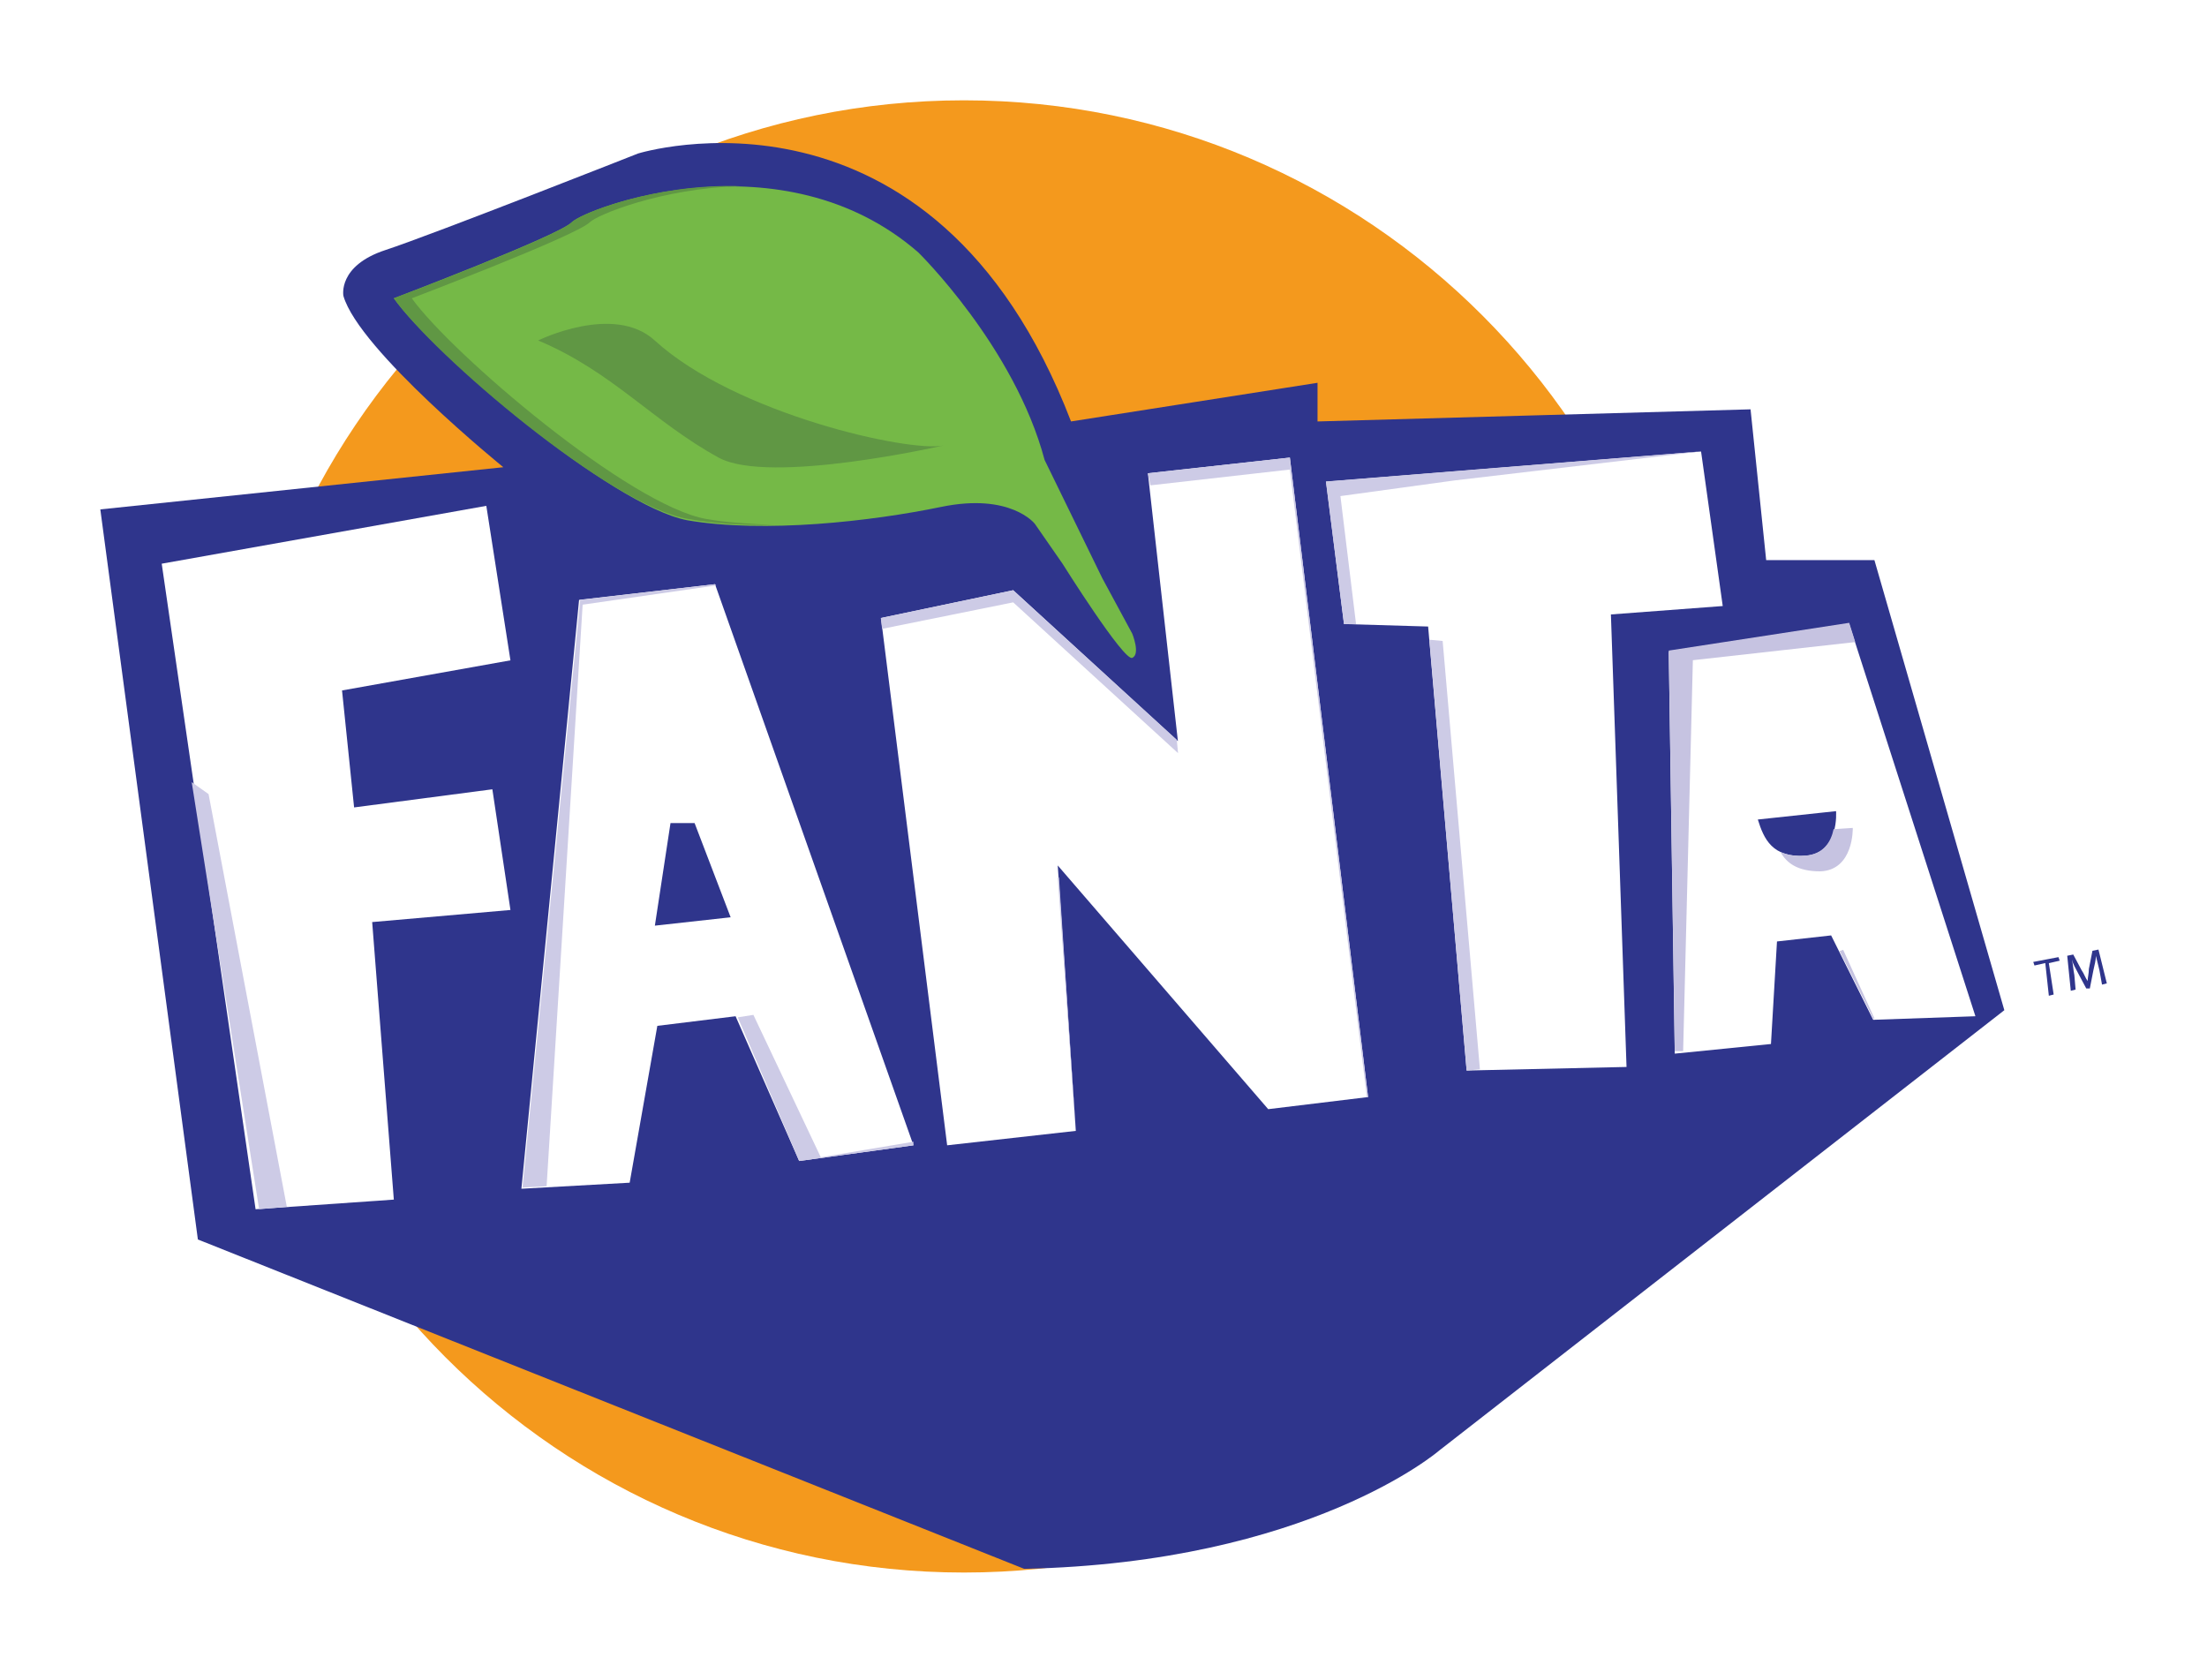 <svg width="88" height="67" viewBox="0 0 88 67" fill="none" xmlns="http://www.w3.org/2000/svg">
<g clip-path="url(#clip0)" filter="url(#filter0_d)">
<path d="M38.438 58.701C54.597 58.701 67.696 45.56 67.696 29.351C67.696 13.141 54.597 0 38.438 0C22.279 0 9.18 13.141 9.18 29.351C9.18 45.56 22.279 58.701 38.438 58.701Z" fill="#F4991D"/>
<path d="M4 16.311L20.069 14.629C20.069 14.629 14.316 9.964 13.693 7.799C13.693 7.799 13.452 6.599 15.37 5.969C17.288 5.339 25.44 2.121 25.44 2.121C25.44 2.121 37.192 -1.535 42.705 12.804L52.534 11.263V12.804L69.8 12.321L70.423 18.334H74.739L79.919 36.279L57.381 53.84C57.381 53.84 52.201 58.312 40.837 58.553L7.89 45.421L4 16.311Z" fill="#2F358C"/>
<path d="M15.703 7.893C15.703 7.893 22.276 5.393 22.801 4.862C23.374 4.286 31.193 1.348 36.613 6.062C36.613 6.062 40.449 9.816 41.651 14.338L43.951 19.052L45.147 21.266C45.147 21.266 45.481 22.083 45.147 22.231C44.814 22.379 42.366 18.476 42.366 18.476L41.263 16.887C41.263 16.887 40.301 15.637 37.52 16.213C34.739 16.788 30.472 17.271 27.401 16.744C24.385 16.163 17.282 10.101 15.703 7.893Z" fill="#75B947"/>
<path d="M28.172 16.695C25.101 16.163 18.003 10.101 16.419 7.893C16.419 7.893 22.992 5.393 23.516 4.862C23.806 4.571 26.347 3.513 29.51 3.42C26.057 3.321 23.134 4.527 22.795 4.862C22.227 5.437 15.703 7.893 15.703 7.893C17.288 10.156 24.385 16.218 27.456 16.695C28.51 16.887 29.663 16.936 30.86 16.936C29.898 16.887 28.986 16.837 28.172 16.695Z" fill="#609744"/>
<path d="M21.457 9.575C21.457 9.575 24.478 8.084 26.106 9.575C29.319 12.508 36.274 14.048 37.618 13.763C37.618 13.763 30.663 15.352 28.652 14.245C26.013 12.798 24.429 10.825 21.457 9.575Z" fill="#609744"/>
<path d="M6.448 18.476L10.191 44.215L15.703 43.831L14.84 32.765L20.353 32.283L19.632 27.471L14.119 28.194L13.638 23.53L20.353 22.329L19.391 16.169L6.448 18.476ZM35.127 20.641L37.766 41.666L42.896 41.091L42.175 30.507L50.567 40.225L54.55 39.742L51.431 14.245L45.77 14.87L46.967 25.552L40.399 19.534L35.127 20.641Z" fill="white"/>
<path d="M40.399 20.017L46.972 26.029L46.923 25.497L40.399 19.534L35.121 20.641L35.171 21.074L40.399 20.017ZM51.431 14.722L54.501 39.742H54.55L51.431 14.245L45.77 14.87L45.869 15.352L51.431 14.722ZM42.175 30.984L42.896 41.085L42.224 30.984H42.175Z" fill="#CDCBE6"/>
<path d="M52.873 15.204L53.589 20.882L56.944 20.981L58.479 38.685L64.855 38.542L64.232 20.499L68.691 20.164L67.827 14.004L52.873 15.204Z" fill="white"/>
<path d="M53.447 15.78L58.004 15.155L67.833 13.998L52.868 15.199L53.589 20.883H54.07L53.447 15.78ZM57.523 21.557L56.993 21.507L58.479 38.685L59.009 38.635L57.523 21.557Z" fill="#CDCBE6"/>
<path d="M28.51 19.293L23.09 19.918L20.79 43.398L25.107 43.157L26.21 36.903L29.33 36.52L31.865 42.291L36.422 41.666L28.51 19.293ZM26.112 32.908L26.735 28.819H27.696L29.133 32.574L26.112 32.908Z" fill="white"/>
<path d="M23.232 20.11L28.554 19.342L28.505 19.293L23.134 19.918L20.834 43.349L21.795 43.3L23.232 20.11ZM32.728 42.143L30.04 36.465L29.417 36.564L31.865 42.291L36.422 41.666V41.524L32.728 42.143Z" fill="#CDCBE6"/>
<path d="M73.734 20.882L66.538 21.99L66.778 38.011L70.614 37.627L70.854 33.538L73.013 33.297L74.69 36.662L78.766 36.52L73.734 20.882ZM72.007 30.118C70.663 30.216 70.33 29.444 70.09 28.676L73.209 28.342C73.209 28.337 73.351 30.019 72.007 30.118Z" fill="white"/>
<path d="M67.5 22.324L73.974 21.601L73.734 20.833L66.538 21.94L66.778 37.912H67.112L67.5 22.324ZM73.876 29.011L73.111 29.06C73.013 29.542 72.728 30.069 71.958 30.118C71.576 30.167 71.237 30.069 70.996 29.975C71.237 30.408 71.668 30.743 72.581 30.743C73.925 30.693 73.876 29.011 73.876 29.011ZM73.493 33.872L73.351 33.922L74.695 36.618H74.745L73.493 33.872Z" fill="#C6C3E1"/>
<path d="M7.644 27.186L10.332 44.215L11.436 44.116L8.316 27.662L7.644 27.186Z" fill="#CDCBE6"/>
<path d="M81.552 34.399L81.121 34.497L81.072 34.355L82.077 34.163L82.126 34.305L81.694 34.404L81.886 35.654L81.694 35.703L81.552 34.399ZM83.711 34.689C83.661 34.497 83.612 34.256 83.569 34.114C83.569 34.305 83.519 34.448 83.47 34.689L83.328 35.413H83.186L82.853 34.788C82.754 34.596 82.662 34.453 82.612 34.256C82.662 34.448 82.662 34.64 82.711 34.881L82.76 35.456L82.569 35.506L82.427 34.108L82.667 34.059L83 34.684C83.099 34.826 83.142 34.974 83.241 35.117C83.241 34.974 83.29 34.826 83.29 34.634L83.432 33.911L83.672 33.861L84.006 35.21L83.814 35.259L83.711 34.689Z" fill="#2F358C"/>
</g>
<defs>
<filter id="filter0_d" x="0" y="0" width="88" height="66.696" filterUnits="userSpaceOnUse" color-interpolation-filters="sRGB">
<feFlood flood-opacity="0" result="BackgroundImageFix"/>
<feColorMatrix in="SourceAlpha" type="matrix" values="0 0 0 0 0 0 0 0 0 0 0 0 0 0 0 0 0 0 127 0" result="hardAlpha"/>
<feOffset dy="4"/>
<feGaussianBlur stdDeviation="2"/>
<feComposite in2="hardAlpha" operator="out"/>
<feColorMatrix type="matrix" values="0 0 0 0 0 0 0 0 0 0 0 0 0 0 0 0 0 0 0.25 0"/>
<feBlend mode="normal" in2="BackgroundImageFix" result="effect1_dropShadow"/>
<feBlend mode="normal" in="SourceGraphic" in2="effect1_dropShadow" result="shape"/>
</filter>
<clipPath id="clip0">
<rect width="80" height="58.696" fill="white" transform="translate(4)"/>
</clipPath>
</defs>
</svg>
